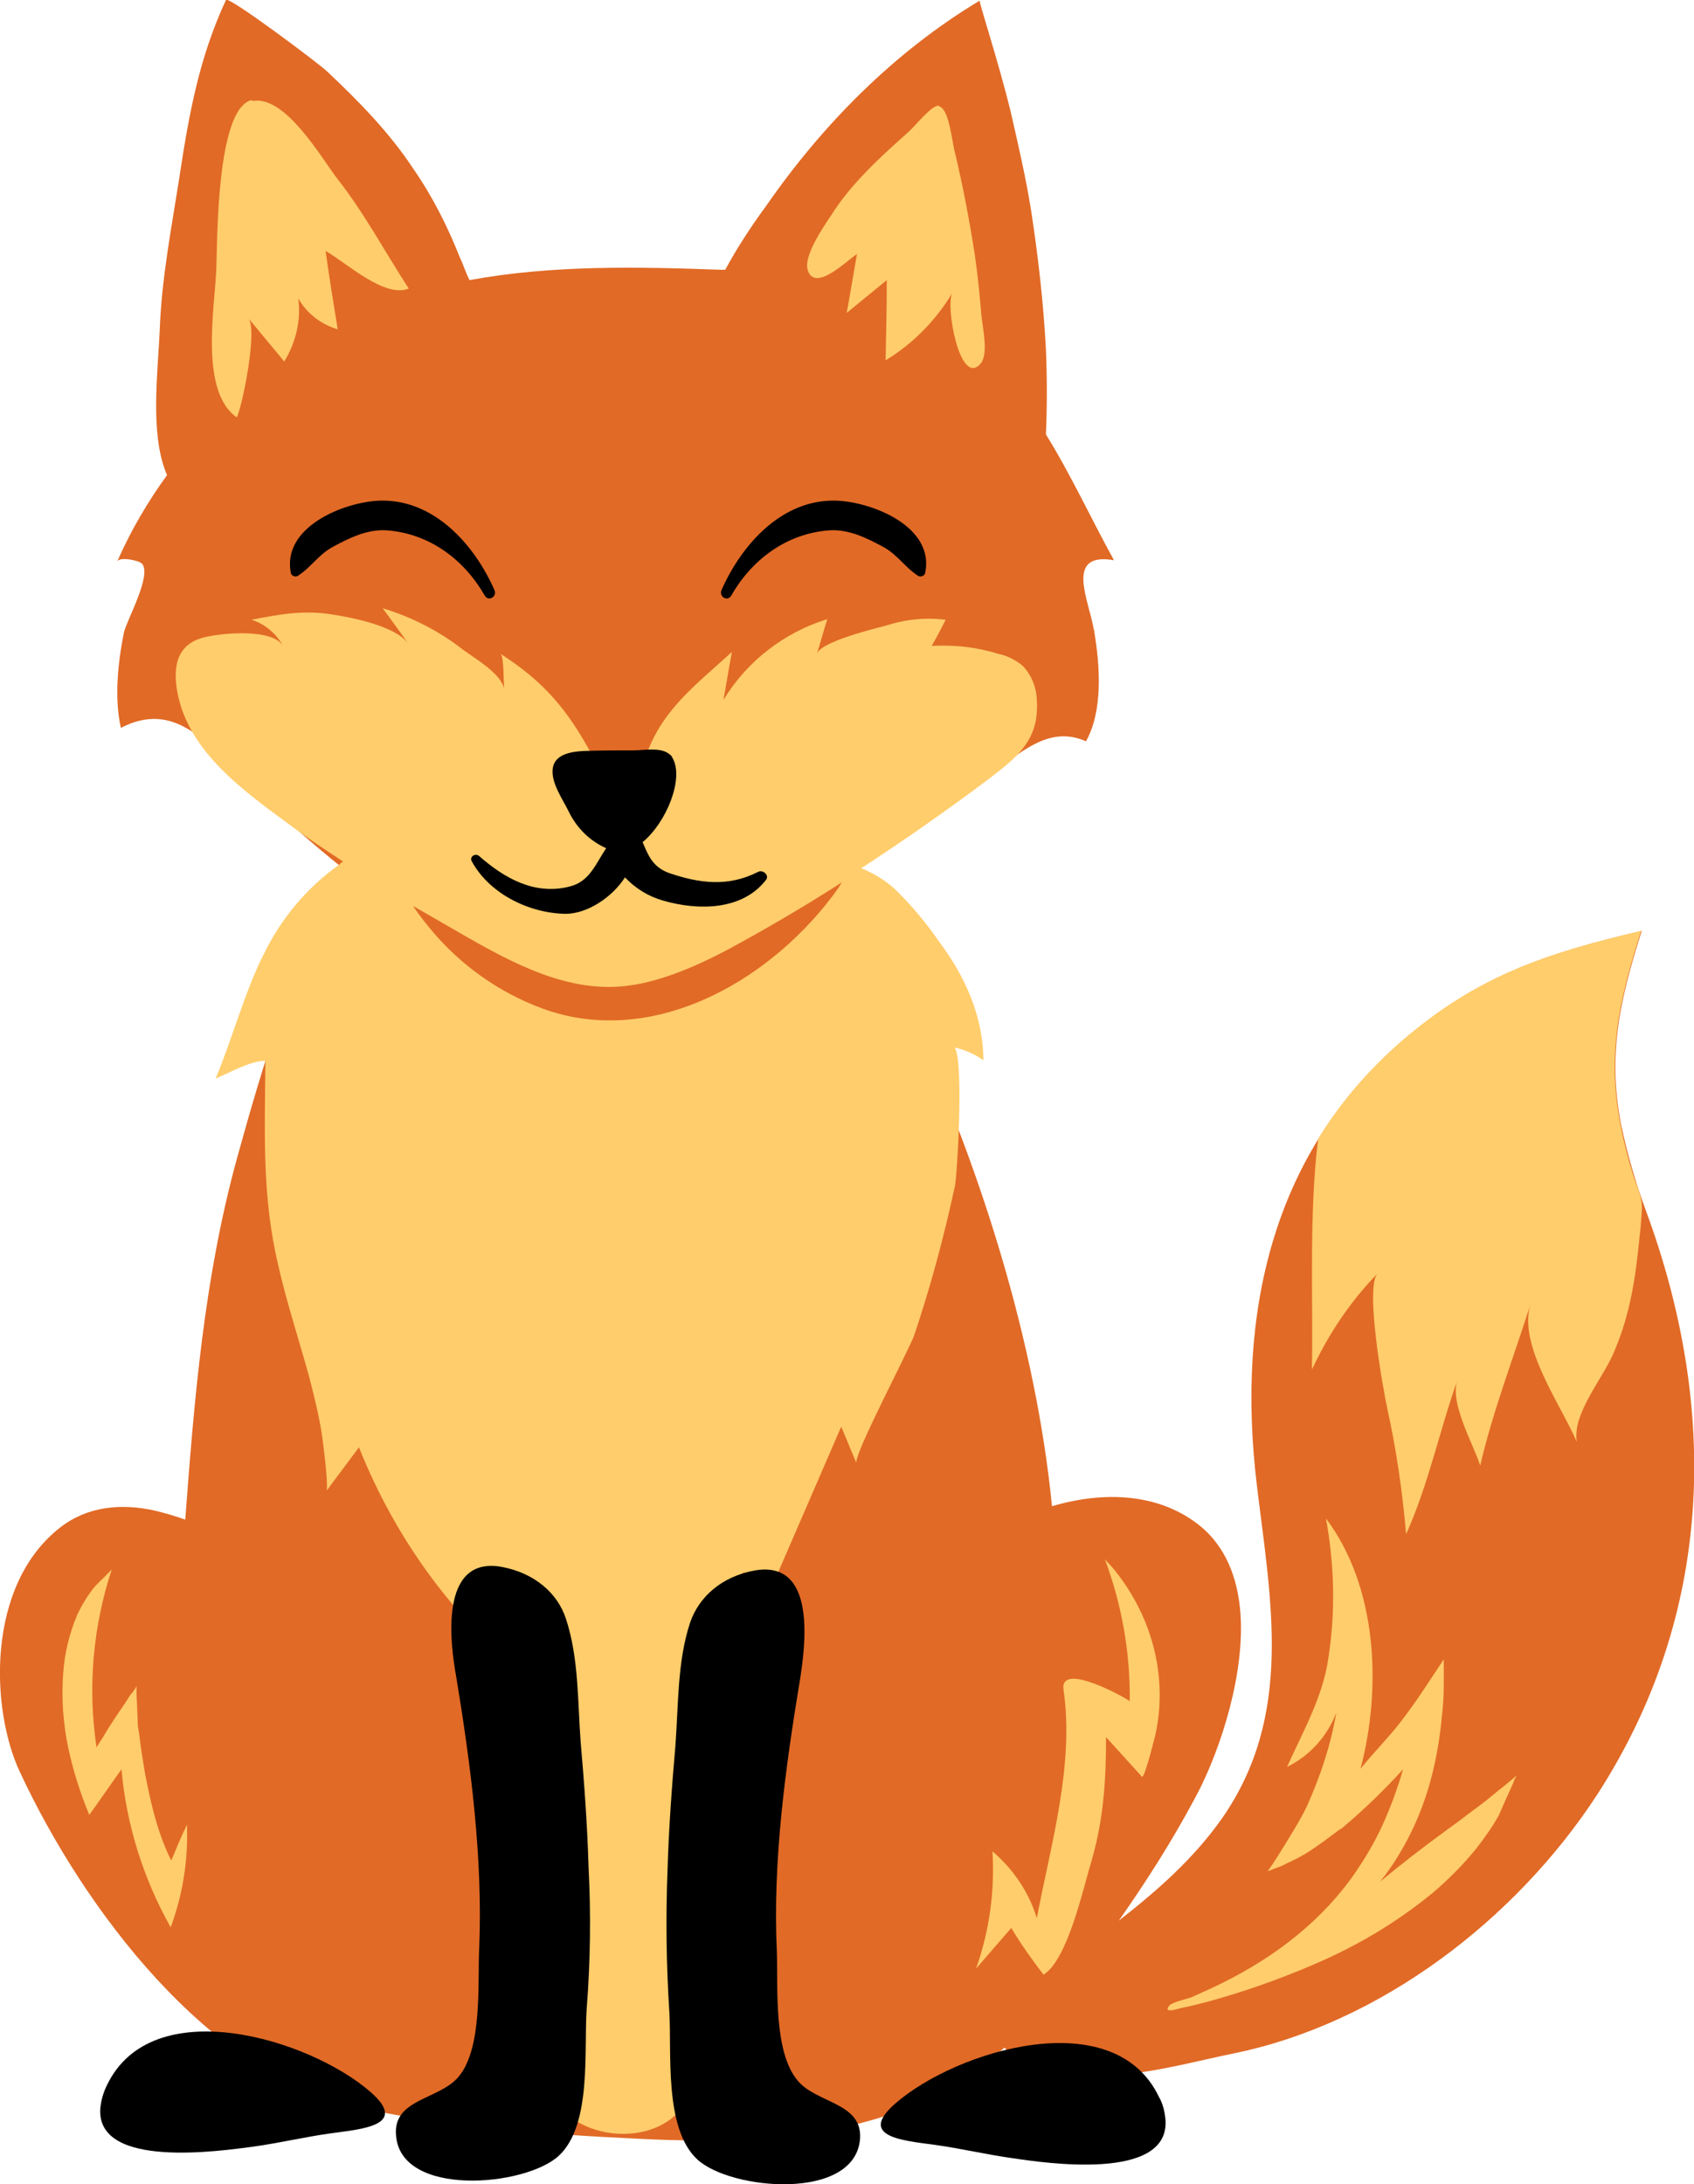 <?xml version="1.0" encoding="utf-8"?>
<!-- Generator: Adobe Illustrator 26.3.1, SVG Export Plug-In . SVG Version: 6.00 Build 0)  -->
<svg version="1.1" id="Layer_1" xmlns="http://www.w3.org/2000/svg" xmlns:xlink="http://www.w3.org/1999/xlink" x="0px" y="0px"
	 viewBox="0 0 278.9 359.5" style="enable-background:new 0 0 278.9 359.5;" xml:space="preserve">
<style type="text/css">
	.st0{fill:#E16A26;}
	.st1{fill:#FFCD6B;}
</style>
<g id="Layer_2_00000152950563456580296790000004498520776407404178_">
	<g id="Слой_1">
		<path class="st0" d="M271,199.3c-1.7-4.6-3.1-9.4-4.1-14.2c-2.3-11.7-0.1-20.9,3.4-31.9c-15.7,3.7-27,7.4-39.4,18.1
			c-21.6,18.6-27.3,45.1-24,72.9c2.3,19.2,6.2,38.1-5.8,55.2c-4.6,6.5-10.6,11.8-16.9,16.7c4.5-6.4,8.7-13,12.4-19.9
			c3.6-6.5,8-18.7,7.7-29.3c-0.2-6.1-2-11.7-6.4-15.5c-6.9-5.8-16.3-6-24.7-3.5c-2.7-27.4-12-55.4-21.1-75.8
			c-4.2-9.6-7.7-19.7-12.5-28.1c1.6-1.1,3.2-2.3,4.8-3.4l19.5-13.8c4.5-3.2,9-7.4,14.9-4.8c2.8-5,2.3-12.3,1.4-17.8
			c0-0.2,0-0.3-0.1-0.5c-0.8-4.9-4.9-12.9,3.3-11.5c-3.8-6.9-7.1-14.1-11.2-20.7c0.2-4.6,0.2-9.3,0-14c-0.4-7.7-1.3-15.4-2.4-22.6
			c-0.9-5.7-2.1-10.8-3.4-16.5c-2.1-8.6-5.3-18.2-5.1-18.3c-14,8.4-25.8,20.3-35.1,33.7c-2.5,3.4-4.8,6.9-6.8,10.6h-0.7
			c-13.8-0.5-27.8-0.8-41.4,1.7c-0.5-1-0.9-2.1-1.3-3.1c-0.1-0.1-0.1-0.3-0.2-0.4c-2-5.1-4.5-10.1-7.6-14.6c-4-6.1-9-11.2-14.3-16.2
			C52.7,10.6,37.5-0.8,37.2,0c-4.3,9.3-6,18.1-7.7,29.4c-1.3,8.3-2.9,16.5-3.2,24.9c-0.3,6.8-1.6,16.9,1,23.4
			c0.1,0.2,0.1,0.3,0.2,0.5c-3.2,4.4-6,9.2-8.2,14.2c0.4-0.8,3.6-0.2,4.1,0.4c1.6,1.9-2.5,9.2-3,11.3c-1,5-1.6,10.8-0.5,15.7
			c8.8-4.6,14.2,2.5,19.9,8.1c5.3,5.4,11,10.5,16.9,15.2c-8.2,14.5-13.5,32.4-17.7,47.6c-5.4,19.7-7,39.4-8.5,59.4
			c-1.7-0.6-3.4-1.1-5.1-1.5c-5.5-1.2-11-0.7-15.5,2.8c-12.2,9.5-11.5,29.9-6.6,40.3c10.6,22.7,31,49.6,55,55
			c14.7,3.3,31.6,4.6,46.8,5.3c13.7,0.7,28.6,0.4,41.7-4.1c6.8-2.5,13.1-6.1,18.6-10.9c1.1,1.4,3.3,2.6,6.9,3.6
			c9.9,2.8,20.9-0.6,30.6-2.6c24.3-4.9,46.7-22.1,60.1-42.7C282.2,265.6,283,231.8,271,199.3z"/>
		<path d="M137.7,82.4c-8.9-0.3-15.6,7.2-18.9,14.7c-0.5,1.1,1,2,1.6,0.9c3.4-5.9,9-10.1,15.9-10.7c3.3-0.3,6.3,1.2,9.1,2.7
			c2.4,1.3,3.6,3.4,5.8,4.8c0.4,0.2,0.9,0,1.1-0.4c0,0,0,0,0,0C154,86.7,143.6,82.6,137.7,82.4z"/>
		<path d="M62.5,82.4c8.9-0.3,15.6,7.2,18.9,14.7c0.5,1.1-1,2-1.6,0.9c-3.4-5.9-9-10.1-15.9-10.7c-3.3-0.3-6.3,1.2-9.1,2.7
			c-2.4,1.3-3.6,3.4-5.8,4.8c-0.4,0.2-0.9,0-1.1-0.4c0,0,0,0,0,0C46.3,86.7,56.7,82.6,62.5,82.4z"/>
		<path class="st1" d="M41.3,16.5c-5.7,1.7-5.5,23.2-5.7,28.1c-0.3,6.3-2.7,19.9,3.4,24.1c1-2.3,3.3-13.9,2-16.2l5.8,7
			c1.9-3.1,2.8-6.8,2.3-10.4c1.4,2.5,3.8,4.3,6.5,5.1c-0.7-4.3-1.4-8.6-2-12.9c3.5,2,9.7,7.8,13.7,6.2c-3.9-6-7.3-12.4-11.7-18
			c-2.7-3.5-8.5-13.7-13.9-12.9C41.6,16.6,41.5,16.5,41.3,16.5z"/>
		<path class="st1" d="M155,17.7c1.3,1,1.8,5.7,2.1,6.9c1.4,5.8,2.5,11.6,3.4,17.4c0.5,3.4,0.8,6.7,1.1,10.1
			c0.2,1.9,1.2,6.3-0.2,7.8c-3.4,3.8-5.8-9.7-4.6-11.7c-2.7,4.5-6.5,8.4-11,11.1c0.1-4.4,0.2-8.8,0.2-13.2l-6.6,5.4
			c0.6-3.2,1.1-6.4,1.7-9.7c-1.8,1.2-6.9,6.3-8.1,2.7c-0.8-2.3,2.6-7.2,3.8-9c3.4-5.4,8.2-9.7,12.9-13.9c0.8-0.7,3.7-4.3,4.8-4.2
			C154.8,17.6,154.9,17.6,155,17.7z"/>
		<path d="M191.9,349.1c-0.1-1.4-0.4-2.8-1.1-4c-7.4-15.5-33.3-7.7-43.4,1.1c-6.3,5.5,1.3,6.1,6.5,6.8c4.3,0.6,8.5,1.6,12.8,2.2
			C172.1,356,192.3,359,191.9,349.1z"/>
		<path d="M41.7,353.3c4.3-0.6,8.5-1.6,12.8-2.2c5.2-0.7,12.8-1.3,6.5-6.8c-10.1-8.8-36-16.6-43.4-1.1c-0.6,1.2-1,2.6-1.1,4
			C16.1,357,36.3,354,41.7,353.3z"/>
		<path class="st1" d="M168.4,109.6c-1.2-1-2.6-1.7-4.1-2c-3.5-1.1-7.2-1.5-10.9-1.3c0.8-1.4,1.6-2.9,2.3-4.3
			c-3.2-0.4-6.5-0.1-9.6,0.9c-1.9,0.5-11,2.7-11.6,4.7c0.6-1.9,1.1-3.8,1.7-5.7c-7.1,2.2-13.2,6.9-17.1,13.3
			c0.5-2.6,0.9-5.3,1.4-7.9c-5.9,5.4-11.8,9.7-14.3,17.6c-0.3,0.6-1,0.9-1.6,0.7v0.1c-0.3,0.9-2.1,0.9-2.9,0.4
			c-0.3-0.1-0.6-0.3-0.7-0.6c-0.1-0.2-0.2-0.4-0.4-0.6c-0.8,0.5-2.5,0.5-3-0.4c-4.1-7.6-7.9-12.2-15.2-16.9c0.6,0.4,0.5,5,0.6,5.8
			c-0.5-2.7-5.2-5.2-7.2-6.8c-3.8-2.9-8.2-5.1-12.8-6.5c1.4,1.9,2.8,3.8,4.2,5.8c-2.1-2.9-9.4-4.3-12.7-4.8c-4.6-0.7-8.5,0-13.1,0.9
			c2.3,0.7,4.2,2.4,5.3,4.5c-1.5-3.2-10.4-2.3-13.1-1.6c-4.4,1.1-5.2,4.7-4.4,9c1.8,9.9,11.1,16.4,18.7,22c2.8,2.1,5.7,4,8.6,5.9
			c-0.2,0.1-0.4,0.2-0.5,0.4c-5.4,3.8-9.7,8.9-12.6,14.9c-3.1,6.1-5.2,14-7.9,20.4c2.5-1,5.6-2.9,8.2-2.9
			c-0.1,11.6-0.6,22.2,2.1,33.6c1.4,6.2,3.4,12.2,5.1,18.4c0.8,3.1,1.6,6.3,2.1,9.5c0.2,1.4,1,7.5,0.8,9.2c1.8-2.4,3.5-4.7,5.3-7.1
			C65.2,253.5,75,266.8,87,276c0.2-5.1,0.5-10.2,0.7-15.3c1.6,13.8,3.4,27.6,4.1,41.4c0.4,8-0.2,15.9-0.1,23.9
			c0.1,5.2-1.2,9.8-1.4,14.9c-0.4,9.8,14.1,13.4,20.8,7.3c4.2-3.8,3.8-10.9,3.4-16c-0.8-11.5-0.9-22.9-1.4-34.4
			c-0.2-5.2-0.8-10.7,0.3-15.8c0.8-3.9,2.7-7.2,4.1-10.9s2.6-7.3,4.2-10.8c0.3-0.6,0.5-1.1,0.8-1.7c0.5,3.3,0.9,6.6,1.4,9.9
			l14.6-33.7l2.5,6c-0.5-1.3,8.6-18.5,9.5-21c2.7-8,4.9-16.2,6.7-24.5c0.4-1.8,1.5-20.4,0-22.9c1.7,0.4,3.3,1.1,4.7,2.1
			c0-7.1-3-13.8-7.2-19.4c-2.2-3.2-4.7-6.2-7.5-8.9c-1.5-1.3-3.1-2.3-4.9-3.1c-0.2-0.1-0.3-0.1-0.5-0.2c7.2-4.7,14.2-9.6,21-14.7
			c3.6-2.8,7.1-5.3,7.8-10c0.1-0.9,0.2-1.9,0.1-2.8C170.7,113.3,169.9,111.2,168.4,109.6z M138,146.2c-10.4,14.6-29.4,26-47.5,20.2
			c-7.2-2.4-13.6-6.7-18.6-12.3c-1.4-1.6-2.7-3.2-3.9-5l7.8,4.5c8.5,4.9,17.9,10,27.8,8.6c5.4-0.7,11.5-3.4,16.2-5.9
			c6.1-3.3,12.1-6.8,17.9-10.5l0.9-0.6C138.4,145.5,138.2,145.9,138,146.2z"/>
		<path d="M96.6,330.5c0.6-7.7,0.7-15.5,0.3-23.2c-0.2-6.9-0.7-13.7-1.3-20.6c-0.5-6.6-0.3-13.8-2.4-20.2c-1.4-4.4-5.3-7.6-10.5-8.6
			c-10.6-2-8.5,13-7.6,18c2.4,14.5,4.4,29.9,3.8,44.7c-0.3,5.7,0.6,16.4-3.4,21.2c-3.2,3.8-10.8,3.6-10.3,9.6
			c0.7,10.3,21.3,8.5,26.8,3.4S96.1,337.3,96.6,330.5z"/>
		<path d="M114.8,355.4c5.5,5.1,26,6.9,26.8-3.4c0.4-6-7.2-5.8-10.3-9.6c-4-4.8-3.2-15.5-3.4-21.2c-0.7-14.9,1.4-30.2,3.8-44.7
			c0.8-5.1,3-20-7.6-18c-5.2,1-9,4.2-10.5,8.6c-2.1,6.4-1.9,13.6-2.4,20.2c-0.6,6.9-1.1,13.7-1.3,20.6c-0.3,7.7-0.2,15.5,0.3,23.2
			C110.6,337.8,109.3,350.3,114.8,355.4z"/>
		<path class="st1" d="M269.9,203.9c0.2-1.5,0.3-3,0.4-4.5c0.2-2.4-0.8-4-1.5-6.3c-0.8-2.6-1.5-5.3-2-8c-2.3-11.7-0.1-20.9,3.4-31.9
			c-15.7,3.7-27,7.4-39.4,18.1c-5.3,4.6-9.9,9.9-13.6,15.8c0,0.2-0.1,0.4-0.2,0.5l0,0c-1.5,12.3-0.8,25.4-1,37.8
			c2.7-5.8,6.3-11.2,10.8-15.8c-2.1,2.2,0.9,19,1.6,22.2c1.5,6.8,2.5,13.7,3.1,20.7c3.7-8.2,5.5-17.1,8.5-25.5
			c-1.5,3.7,2.6,10.7,3.7,14.2c2.1-9,5.5-17.8,8.3-26.6c-2.2,6.7,5.1,16.8,7.6,22.7c-0.8-4.8,4.6-10.7,6.3-15.2
			C268.4,216.2,269.3,210.1,269.9,203.9z"/>
		<path class="st1" d="M249.2,293.3c0.1-0.4,0.3-0.7,0.5-1.1c-1.3,1.2-2.7,2.2-4,3.3s-2.8,2.2-4.3,3.3c-1,0.8-2,1.5-3.1,2.3
			c-0.1,0.1-0.3,0.2-0.4,0.3c-3.7,2.7-7.2,5.4-10.7,8.3c0.3-0.3,0.5-0.7,0.8-1c3.7-5,6.3-10.7,7.8-16.7c0.8-3.2,1.3-6.4,1.6-9.6
			c0.2-1.7,0.3-3.3,0.3-5v-4.3c-2.4,3.6-4.4,6.8-7.1,10.3c-2,2.6-4.6,5.2-6.6,7.7c3.5-13.3,2.8-29.9-5.7-41.2
			c1.4,7.6,1.6,15.4,0.4,23c-0.9,6.4-4.2,12.1-6.8,17.9c3.7-1.8,6.6-5,8.1-8.9c-0.9,5.3-2.6,10.4-4.8,15.3c-0.9,1.9-2,3.7-3.1,5.5
			c-1.1,1.8-2.2,3.6-3.4,5.3c0.1-0.1,0.6-0.2,0.7-0.3c0.3-0.1,0.5-0.2,0.8-0.3c0.6-0.2,1.1-0.4,1.6-0.7c1.1-0.5,2.1-1,3.1-1.6
			c2-1.2,3.9-2.7,5.8-4.1h0.1c3.6-3,7-6.3,10.2-9.8c-0.9,3.1-2,6.1-3.3,9c-1.4,3.1-3.2,6.1-5.2,8.9c-5.9,8.1-14,13.9-23,18.1
			l-3.3,1.5c-0.8,0.3-3.2,0.8-3.7,1.4c-1,1.3,1.1,0.6,1.9,0.4c1.5-0.3,3.1-0.7,4.6-1.1c5.8-1.6,11.5-3.6,17.1-6
			c7.1-3,13.7-6.9,19.7-11.8c2.6-2.2,5-4.6,7.2-7.3c1.4-1.8,2.7-3.6,3.8-5.6C247.6,296.8,248.4,295.1,249.2,293.3z"/>
		<path class="st1" d="M30.8,303v-2.7c-1,2-1.8,4-2.6,5.9c-2.2-4.3-3.4-9.5-4.3-14.2c-0.2-1.2-0.4-2.5-0.6-3.7s-0.3-2.5-0.5-3.6
			s-0.1-1.9-0.2-3c0-1.3-0.2-2.6-0.1-4.2c-0.3,0.5-0.6,1-1,1.4c-0.3,0.5-0.6,0.9-0.9,1.4c-0.5,0.7-1,1.5-1.5,2.2
			c-0.8,1.2-1.5,2.3-2.2,3.5c-0.3,0.5-0.7,1-1,1.6c-1.5-9.8-0.6-19.9,2.5-29.3c-1.2,1.3-2.4,2.3-3.1,3.2c-1,1.3-1.9,2.8-2.6,4.3
			c-1.3,3.1-2.1,6.4-2.3,9.7c-0.3,4,0,8.1,0.8,12c0.8,3.8,2,7.6,3.5,11.2c1.8-2.5,3.5-5,5.3-7.5c0.8,9.1,3.6,18,8.1,26
			C29.8,312.6,30.7,307.8,30.8,303z"/>
		<path class="st1" d="M183.5,258.4c-0.5-0.6-1.1-1.2-1.6-1.8c2.8,7.5,4.2,15.4,4.1,23.4c0-0.2-11.6-6.8-10.9-1.9
			c1.8,12.4-2.1,25.5-4.4,37.6c-1.3-4.3-3.9-8.1-7.3-11c0.4,6.5-0.5,13.1-2.7,19.3l5.8-6.7c1.6,2.7,3.4,5.2,5.3,7.7
			c4-2.5,6.5-14.1,7.9-18.7c2-6.9,2.4-13.3,2.4-20.4l5.9,6.5c0.4,0.5,2.1-6.4,2.2-6.8c0.7-3.1,0.9-6.3,0.6-9.5
			C190.2,269.6,187.6,263.5,183.5,258.4z"/>
		<path d="M124.8,143.5c-4.9,2.5-9.6,1.9-14.6,0.2c-2.8-1-3.5-3-4.4-5.1c3.9-3.2,6.9-10.5,4.9-13.9c-0.1-0.2-0.2-0.4-0.4-0.5
			c-1.4-1.3-4.3-0.7-6-0.7c-2.7,0-5.5,0-8.2,0.1c-2,0.1-4.8,0.5-5.1,2.9s1.7,5.1,2.7,7.2c1.3,2.6,3.4,4.7,6.1,5.9
			c-1.7,2.5-2.7,5.5-6,6.3c-5.8,1.5-10.8-1.4-14.9-5c-0.7-0.6-1.7,0.2-1.2,0.9c2.9,5.3,9.4,8.5,15.4,8.6c3.5,0,7.6-2.6,9.8-6
			c1.7,1.8,3.8,3.1,6.2,3.8c5.8,1.7,13.2,1.7,17.1-3.5C126.6,143.9,125.5,143.1,124.8,143.5z"/>
	</g>
</g>
</svg>
